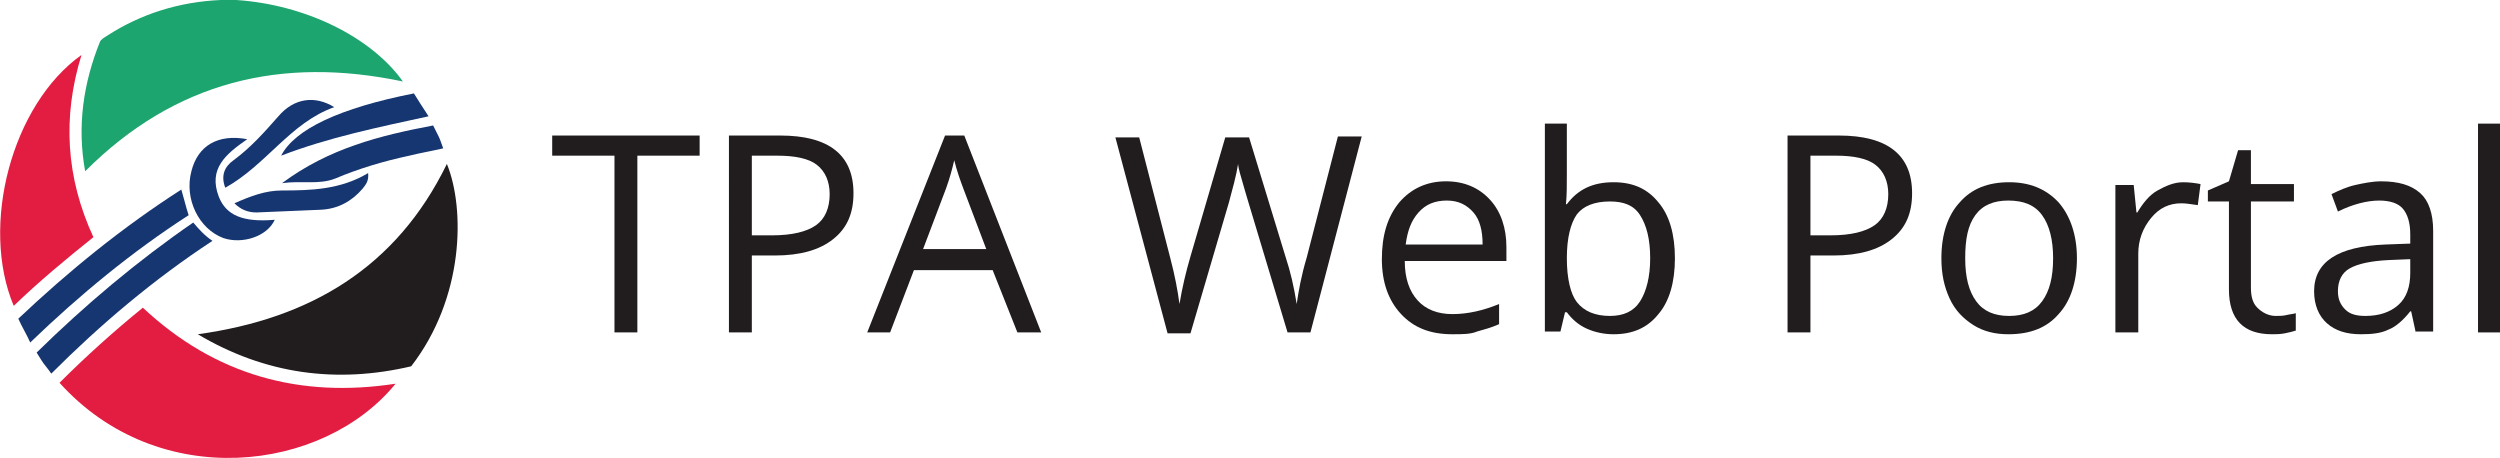 <?xml version="1.0" encoding="utf-8"?>
<!-- Generator: Adobe Illustrator 23.0.6, SVG Export Plug-In . SVG Version: 6.00 Build 0)  -->
<svg version="1.1" id="Layer_1" xmlns="http://www.w3.org/2000/svg" xmlns:xlink="http://www.w3.org/1999/xlink" x="0px" y="0px"
	 viewBox="0 0 273 50" style="enable-background:new 0 0 273 50;" xml:space="preserve">
<style type="text/css">
	.st0{fill:#E31D42;}
	.st1{fill:#1CA56F;}
	.st2{fill:#211D1E;}
	.st3{fill:#163671;}
</style>
<g>
	<path class="st0" d="M15.6,33.6c7.9,7.4,17.2,9.9,27.6,8.3c-7.9,9.7-25.9,11.9-36.7-0.1C9.4,38.9,12.4,36.2,15.6,33.6z"/>
	<path class="st1" d="M24.1,0c0.6,0,1.2,0,1.7,0C33.3,0.5,40.5,4,44,8.9c-13.3-2.8-24.9,0-34.7,9.8c-0.9-4.9-0.2-9.6,1.6-14.1
		c0.1-0.3,0.5-0.5,0.8-0.7C15.4,1.5,19.6,0.2,24.1,0z"/>
	<path class="st2" d="M21.6,36.5c12.3-1.7,21.7-7.3,27.2-18.6c2,4.9,1.9,14.6-3.9,22.1C36.8,41.9,29,40.9,21.6,36.5z"/>
	<path class="st0" d="M1.5,33.4c-3.7-8.8-0.2-22,7.4-27.4c-2.1,6.8-1.7,13.4,1.3,19.9C7.2,28.3,4.3,30.7,1.5,33.4z"/>
	<path class="st3" d="M19.8,20.7c0.3,1,0.5,1.9,0.8,2.8c-6.2,4-11.9,8.7-17.3,13.9c-0.4-0.9-0.9-1.7-1.3-2.6
		C7.5,29.6,13.4,24.8,19.8,20.7z"/>
	<path class="st3" d="M5.6,40.8c-0.4-0.6-0.8-1-1.1-1.5C4.3,39,4.2,38.8,4,38.5c5.3-5.2,11-10,17.1-14.2c0.6,0.7,1.2,1.4,2.1,2
		C16.8,30.5,11,35.4,5.6,40.8z"/>
	<path class="st3" d="M30.8,20c5.1-3.8,10.7-5.2,16.5-6.3c0.2,0.4,0.4,0.8,0.6,1.2c0.2,0.4,0.3,0.8,0.5,1.3
		c-1.3,0.3-2.5,0.5-3.7,0.8c-2.8,0.6-5.5,1.4-8.1,2.5C34.8,20.2,33,19.7,30.8,20z"/>
	<path class="st3" d="M27,15.2c-2.3,1.6-4.3,3.2-3.1,6.3c0.8,2,2.6,2.8,6.1,2.5c-0.8,1.8-3.5,2.7-5.6,2c-2.7-1-4.3-4.3-3.5-7.3
		C21.6,15.9,23.8,14.6,27,15.2z"/>
	<path class="st3" d="M45.2,10.2c0.5,0.8,1,1.6,1.6,2.5C41.3,13.9,35.9,15,30.7,17C32.2,14.1,37.1,11.8,45.2,10.2z"/>
	<path class="st3" d="M24.6,20.5c-0.5-1.3-0.1-2.3,0.9-3c1.9-1.4,3.4-3.1,4.9-4.8c1.7-2,4-2.3,6.1-1C31.7,13.4,29.1,18,24.6,20.5z"
		/>
	<path class="st3" d="M25.6,22.2c1.8-0.8,3.4-1.4,5.2-1.4c3.2,0,6.4-0.1,9.4-1.9c0.1,0.9-0.3,1.3-0.6,1.7c-1.2,1.4-2.7,2.2-4.5,2.3
		c-2.4,0.1-4.7,0.2-7.1,0.3C27.1,23.2,26.3,22.9,25.6,22.2z"/>
</g>
<g>
	<path class="st2" d="M69.6,36.3h-2.5V17h-6.8v-2.2h16.1V17h-6.8V36.3z"/>
	<path class="st2" d="M93.2,21.1c0,2.2-0.7,3.8-2.2,5c-1.5,1.2-3.6,1.8-6.4,1.8h-2.5v8.4h-2.5V14.8h5.6
		C90.5,14.8,93.2,16.9,93.2,21.1z M82.1,25.7h2.2c2.2,0,3.8-0.4,4.8-1.1s1.5-1.9,1.5-3.4c0-1.4-0.5-2.5-1.4-3.2s-2.4-1-4.3-1h-2.8
		V25.7z"/>
	<path class="st2" d="M111.1,36.3l-2.7-6.8h-8.6l-2.6,6.8h-2.5l8.5-21.5h2.1l8.4,21.5H111.1z M107.7,27.2l-2.5-6.6
		c-0.3-0.8-0.7-1.9-1-3.1c-0.2,0.9-0.5,2-0.9,3.1l-2.5,6.6H107.7z"/>
	<path class="st2" d="M143.1,36.3h-2.5l-4.3-14.3c-0.2-0.6-0.4-1.4-0.7-2.4s-0.4-1.5-0.4-1.7c-0.2,1.3-0.6,2.7-1,4.2l-4.2,14.3h-2.5
		l-5.7-21.4h2.6l3.4,13.2c0.5,1.9,0.8,3.5,1,5c0.3-1.8,0.7-3.5,1.2-5.2l3.8-13h2.6l4,13.1c0.5,1.5,0.9,3.2,1.2,5.1
		c0.2-1.4,0.5-3.1,1.1-5.1l3.4-13.2h2.6L143.1,36.3z"/>
	<path class="st2" d="M158.6,36.5c-2.4,0-4.2-0.7-5.6-2.2s-2.1-3.5-2.1-6c0-2.6,0.6-4.6,1.9-6.2c1.3-1.5,3-2.3,5.1-2.3
		c2,0,3.6,0.7,4.8,2c1.2,1.3,1.8,3.1,1.8,5.2v1.5h-11.1c0,1.9,0.5,3.3,1.4,4.3c0.9,1,2.2,1.5,3.8,1.5c1.7,0,3.4-0.4,5.1-1.1v2.2
		c-0.9,0.4-1.7,0.6-2.4,0.8C160.6,36.5,159.7,36.5,158.6,36.5z M158,21.9c-1.3,0-2.3,0.4-3.1,1.3s-1.2,2-1.4,3.5h8.4
		c0-1.5-0.3-2.7-1-3.5S159.3,21.9,158,21.9z"/>
	<path class="st2" d="M176.2,19.9c2.1,0,3.7,0.7,4.9,2.2c1.2,1.4,1.8,3.5,1.8,6.1s-0.6,4.7-1.8,6.1c-1.2,1.5-2.8,2.2-4.9,2.2
		c-1,0-2-0.2-2.9-0.6c-0.9-0.4-1.6-1-2.2-1.8h-0.2l-0.5,2.1h-1.7V13.5h2.4V19c0,1.2,0,2.4-0.1,3.3h0.1
		C172.3,20.7,173.9,19.9,176.2,19.9z M175.8,22c-1.7,0-2.9,0.5-3.6,1.4c-0.7,1-1.1,2.6-1.1,4.8s0.4,3.9,1.1,4.8c0.8,1,2,1.5,3.6,1.5
		c1.5,0,2.6-0.5,3.3-1.6c0.7-1.1,1.1-2.7,1.1-4.7c0-2.1-0.4-3.6-1.1-4.7S177.3,22,175.8,22z"/>
	<path class="st2" d="M208.8,21.1c0,2.2-0.7,3.8-2.2,5c-1.5,1.2-3.6,1.8-6.4,1.8h-2.5v8.4h-2.5V14.8h5.6
		C206.1,14.8,208.8,16.9,208.8,21.1z M197.7,25.7h2.2c2.2,0,3.8-0.4,4.8-1.1s1.5-1.9,1.5-3.4c0-1.4-0.5-2.5-1.4-3.2s-2.4-1-4.3-1
		h-2.8V25.7z"/>
	<path class="st2" d="M226.8,28.2c0,2.6-0.7,4.7-2,6.1c-1.3,1.5-3.1,2.2-5.5,2.2c-1.4,0-2.7-0.3-3.8-1s-2-1.6-2.6-2.9
		s-0.9-2.7-0.9-4.4c0-2.6,0.7-4.7,2-6.1c1.3-1.5,3.1-2.2,5.4-2.2c2.2,0,4,0.7,5.4,2.2C226.1,23.6,226.8,25.7,226.8,28.2z
		 M214.6,28.2c0,2.1,0.4,3.6,1.2,4.7s2,1.6,3.6,1.6s2.8-0.5,3.6-1.6c0.8-1.1,1.2-2.6,1.2-4.7c0-2-0.4-3.6-1.2-4.7
		c-0.8-1.1-2-1.6-3.7-1.6c-1.6,0-2.8,0.5-3.6,1.6S214.6,26.1,214.6,28.2z"/>
	<path class="st2" d="M238.4,19.9c0.7,0,1.4,0.1,1.9,0.2l-0.3,2.3c-0.7-0.1-1.3-0.2-1.8-0.2c-1.3,0-2.4,0.5-3.3,1.6
		c-0.9,1.1-1.4,2.4-1.4,3.9v8.6H231V20.2h2l0.3,3h0.1c0.6-1,1.3-1.9,2.2-2.4S237.4,19.9,238.4,19.9z"/>
	<path class="st2" d="M248.5,34.5c0.4,0,0.8,0,1.2-0.1s0.7-0.1,1-0.2v1.9c-0.3,0.1-0.7,0.2-1.2,0.3c-0.5,0.1-1,0.1-1.4,0.1
		c-3.1,0-4.7-1.6-4.7-4.9v-9.6h-2.3v-1.2l2.3-1l1-3.4h1.4v3.7h4.7v1.9h-4.7v9.4c0,1,0.2,1.7,0.7,2.2S247.7,34.5,248.5,34.5z"/>
	<path class="st2" d="M263.8,36.3l-0.5-2.3h-0.1c-0.8,1-1.6,1.7-2.4,2c-0.8,0.4-1.8,0.5-3,0.5c-1.6,0-2.8-0.4-3.7-1.2
		c-0.9-0.8-1.4-2-1.4-3.5c0-3.2,2.6-4.9,7.8-5.1l2.7-0.1v-1c0-1.3-0.3-2.2-0.8-2.8c-0.5-0.6-1.4-0.9-2.6-0.9c-1.3,0-2.9,0.4-4.5,1.2
		l-0.7-1.9c0.8-0.4,1.7-0.8,2.6-1c0.9-0.2,1.9-0.4,2.8-0.4c1.9,0,3.3,0.4,4.3,1.3c0.9,0.8,1.4,2.2,1.4,4.1v11H263.8z M258.3,34.5
		c1.5,0,2.7-0.4,3.6-1.2c0.9-0.8,1.3-2,1.3-3.5v-1.5l-2.4,0.1c-1.9,0.1-3.3,0.4-4.2,0.9c-0.9,0.5-1.3,1.4-1.3,2.5
		c0,0.9,0.3,1.5,0.8,2C256.6,34.3,257.3,34.5,258.3,34.5z"/>
	<path class="st2" d="M273,36.3h-2.4V13.5h2.4V36.3z"/>
</g>
</svg>
